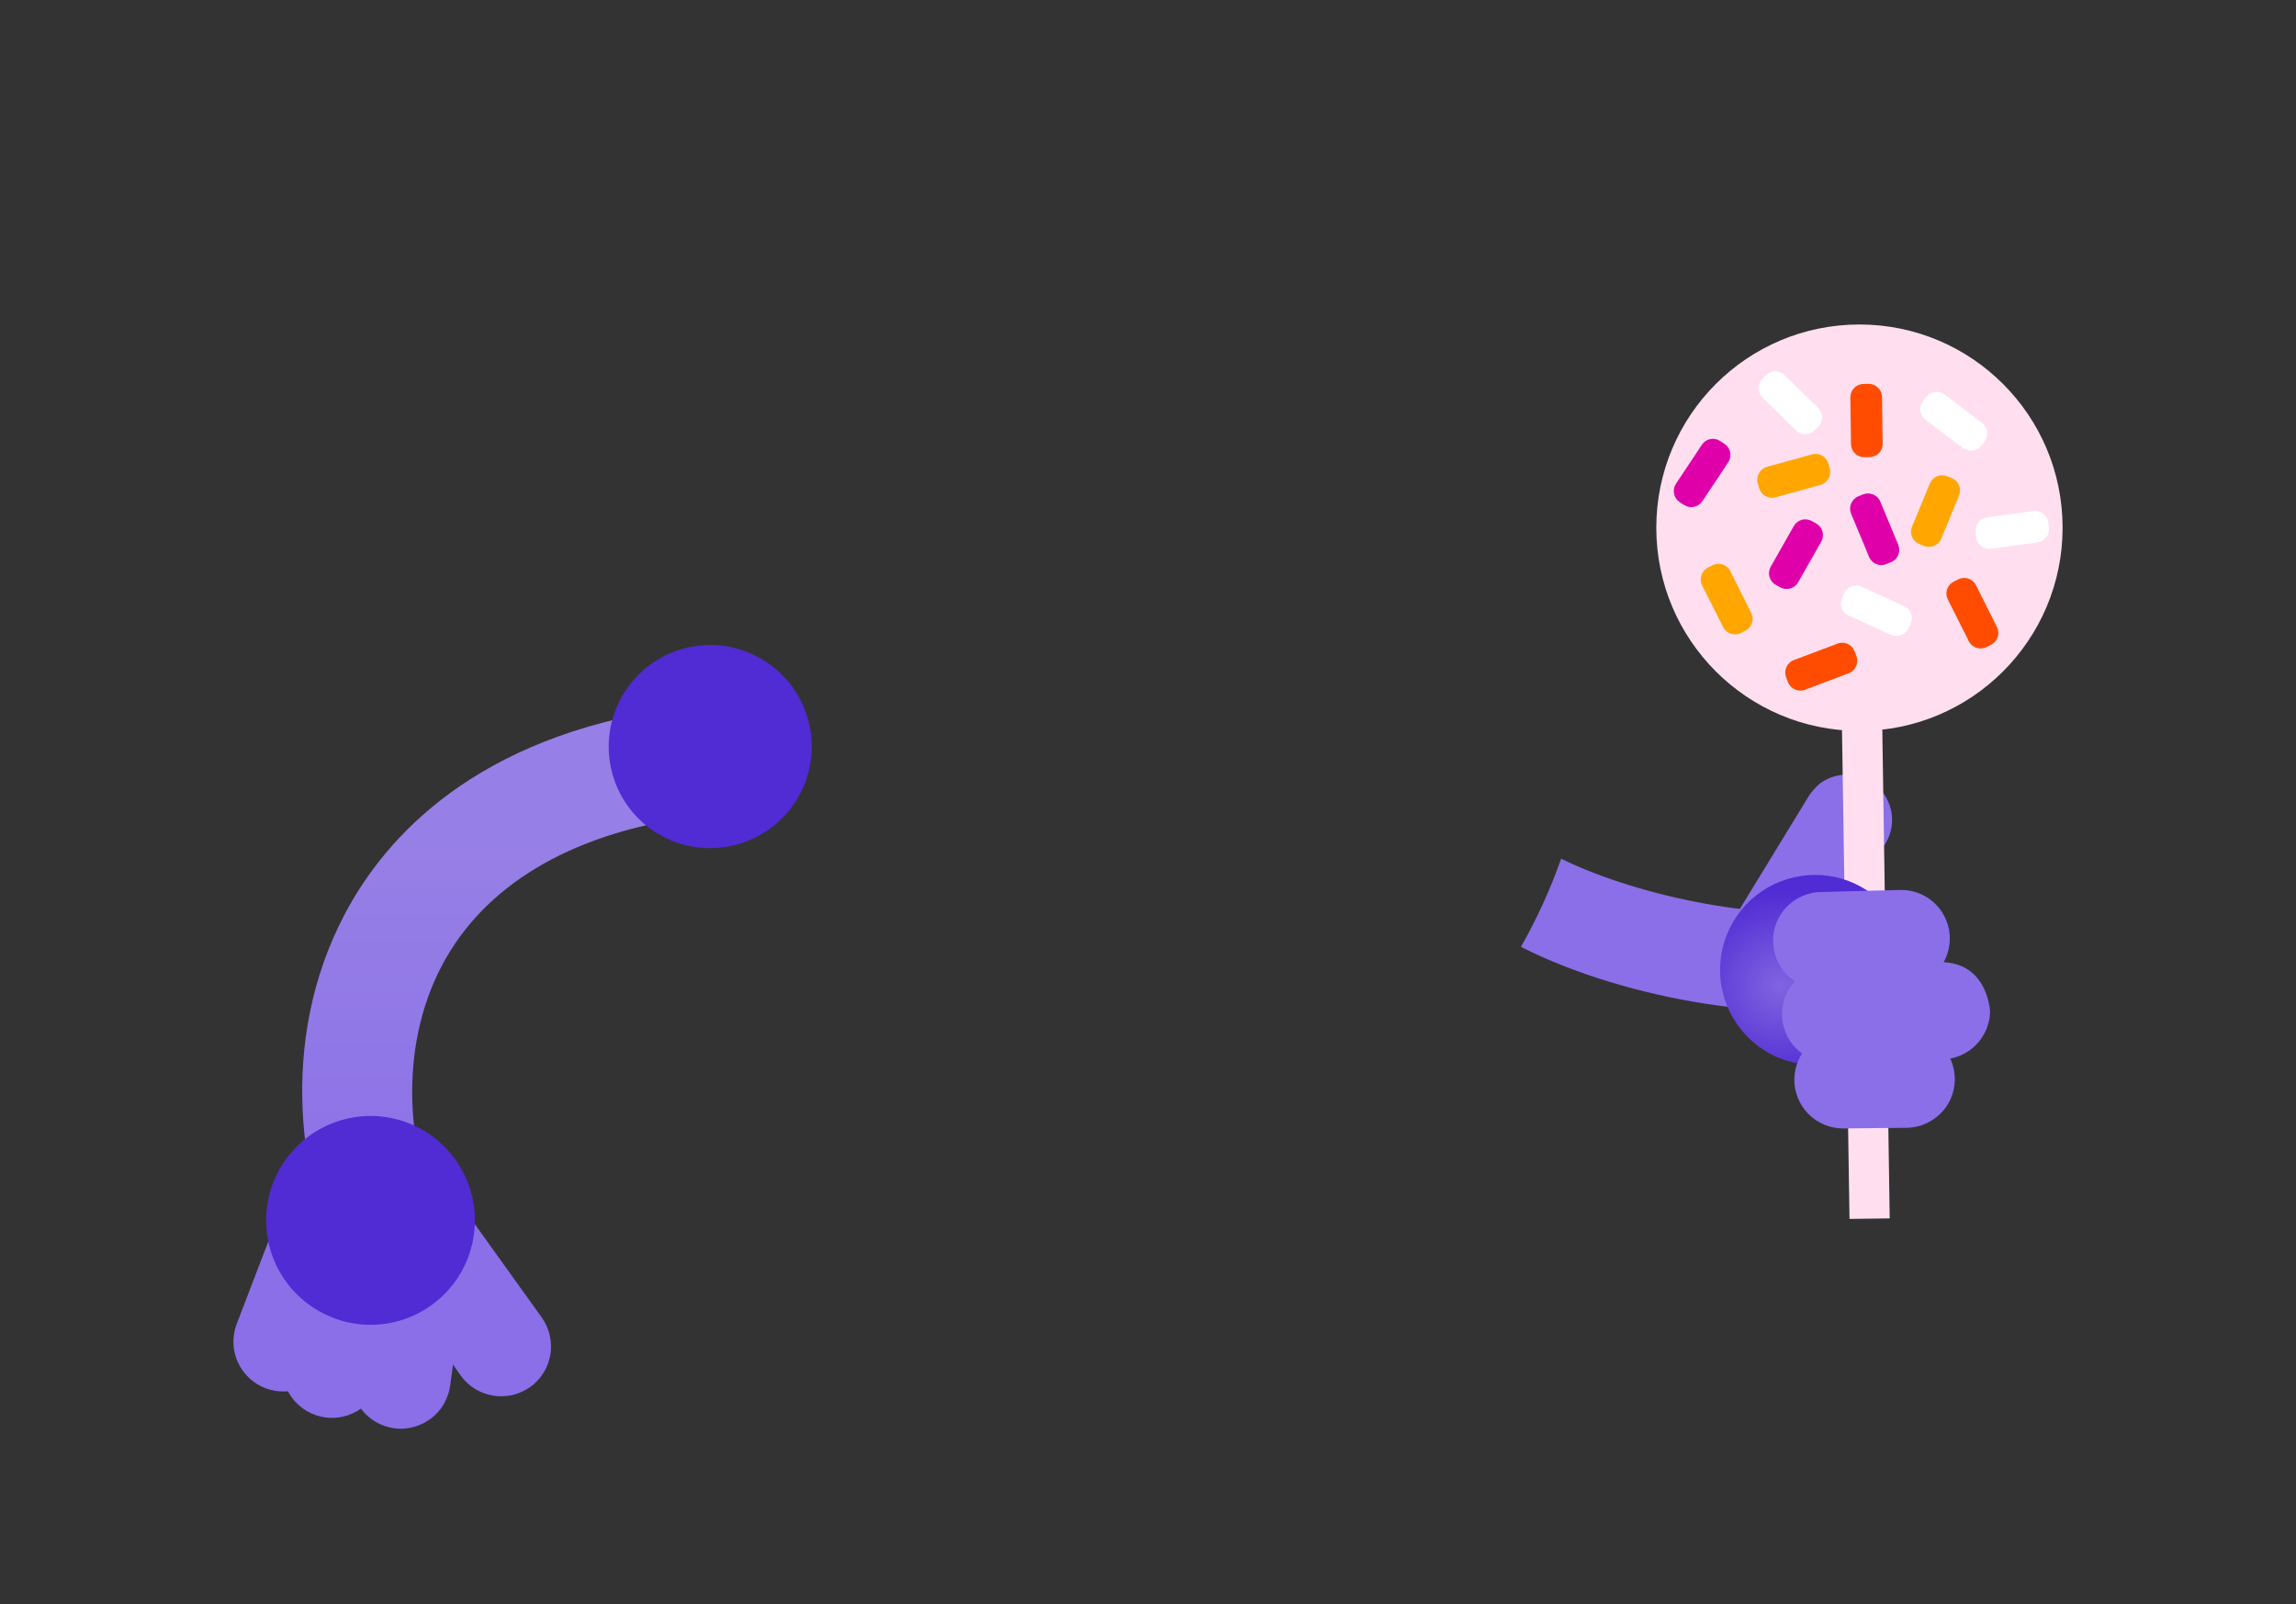 <?xml version="1.0" encoding="utf-8"?>
<!-- Generator: Adobe Illustrator 26.0.0, SVG Export Plug-In . SVG Version: 6.00 Build 0)  -->
<svg version="1.1" id="asset" xmlns="http://www.w3.org/2000/svg" xmlns:xlink="http://www.w3.org/1999/xlink" x="0px" y="0px"
	 viewBox="0 0 214.74 150" style="enable-background:new 0 0 214.74 150;" xml:space="preserve">
<rect x="0" y="0" width="214.74" height="150" fill="#333333" stroke="none"/>
<style type="text/css">
	.st0{fill:#8A6FE8;}
	.st1{fill:url(#SVGID_1_);}
	.st2{fill:url(#SVGID_00000045577716715322230140000012594834209853191085_);}
	.st3{fill:url(#SVGID_00000023963854436422223430000015912869917006035128_);}
	.st4{fill:#FFDFEF;}
	.st5{fill:#FF4C00;}
	.st6{fill:#FFFFFF;}
	.st7{fill:#FFA600;}
	.st8{fill:#E000AA;}
	.st9{fill:url(#SVGID_00000147927964442008964390000017096804582050192540_);}
</style>
<g>
	<path class="st0" d="M171.02,84.85c-5.03,1.37-17.33-0.79-25.01-4.56c-1.01,2.87-2.28,5.63-3.76,8.24
		c10.24,5.2,24.79,7.11,31.23,5.34L171.02,84.85z"/>
	<path class="st0" d="M37.53,120.68l5.54,7.91c0.35,0.5,0.81,0.92,1.32,1.25c0.52,0.33,1.1,0.54,1.7,0.65
		c0.6,0.1,1.22,0.08,1.82-0.05c0.6-0.14,1.16-0.39,1.66-0.74c0.5-0.35,0.92-0.8,1.25-1.32c0.33-0.52,0.54-1.1,0.65-1.7
		s0.08-1.22-0.05-1.82c-0.14-0.6-0.39-1.16-0.74-1.66l-6.86-9.56L37.53,120.68z"/>
	<path class="st0" d="M27.97,117.69l-1.53,9.54c-0.18,1.22,0.13,2.46,0.86,3.45c0.73,0.99,1.83,1.65,3.04,1.84
		c1.22,0.19,2.46-0.12,3.45-0.84c0.99-0.73,1.66-1.81,1.85-3.03l1.57-9.77L27.97,117.69z"/>
	<path class="st0" d="M34.16,118.77l-1.29,9.57c-0.08,0.61-0.03,1.22,0.13,1.81c0.16,0.59,0.44,1.14,0.81,1.63
		c0.38,0.49,0.84,0.89,1.37,1.19c0.53,0.3,1.12,0.5,1.72,0.58c0.61,0.08,1.22,0.03,1.81-0.13c0.59-0.16,1.14-0.44,1.63-0.81
		c0.48-0.37,0.89-0.84,1.19-1.37c0.3-0.53,0.5-1.12,0.58-1.72l1.32-9.82L34.16,118.77z"/>
	<path class="st0" d="M25.57,114.84l-3.46,9.02c-0.42,1.15-0.37,2.43,0.15,3.54c0.51,1.11,1.45,1.98,2.6,2.41
		c1.15,0.43,2.42,0.39,3.54-0.11c1.12-0.5,2-1.42,2.44-2.57l3.55-9.25L25.57,114.84z"/>
	
		<linearGradient id="SVGID_1_" gradientUnits="userSpaceOnUse" x1="46.314" y1="-10399.739" x2="46.314" y2="-10347.217" gradientTransform="matrix(1 0 0 1 0 10466)">
		<stop  offset="0.25" style="stop-color:#967FE6"/>
		<stop  offset="1" style="stop-color:#8A6FE8"/>
	</linearGradient>
	<path class="st1" d="M32,118.78c-3.85-7.86-6.1-21.3,0.25-33.32c3.86-7.3,12.3-16.55,30.65-19.21l1.47,10.18
		c-11.14,1.61-19.1,6.4-23.03,13.83c-4.25,8.05-3.12,17.85-0.11,23.99L32,118.78z"/>
	
		<radialGradient id="SVGID_00000153683826499474640170000015358163334797096601_" cx="4663.972" cy="-4119.916" r="9.993321e-04" gradientTransform="matrix(9504.07 0 0 9504.1 -44326652 39156164)" gradientUnits="userSpaceOnUse">
		<stop  offset="0" style="stop-color:#8065E0"/>
		<stop  offset="1" style="stop-color:#512BD4"/>
	</radialGradient>
	<path style="fill:url(#SVGID_00000153683826499474640170000015358163334797096601_);" d="M66.42,79.3c1.88,0,3.72-0.56,5.28-1.6
		c1.56-1.04,2.78-2.53,3.5-4.26c0.72-1.74,0.91-3.65,0.54-5.49c-0.37-1.84-1.27-3.54-2.6-4.86c-1.33-1.33-3.02-2.23-4.86-2.6
		c-1.84-0.37-3.75-0.18-5.49,0.54c-1.74,0.72-3.22,1.94-4.26,3.5c-1.04,1.56-1.6,3.4-1.6,5.28c0,1.25,0.25,2.48,0.72,3.64
		c0.48,1.15,1.18,2.2,2.06,3.08c0.88,0.88,1.93,1.58,3.08,2.06C63.94,79.06,65.18,79.3,66.42,79.3L66.42,79.3z"/>
	
		<radialGradient id="SVGID_00000152973895438877489650000002869438630361881263_" cx="4686.277" cy="-4084.069" r="5.013755e-04" gradientTransform="matrix(19464.1 0 0 19464.1 -91214120 79492832)" gradientUnits="userSpaceOnUse">
		<stop  offset="0" style="stop-color:#8065E0"/>
		<stop  offset="1" style="stop-color:#512BD4"/>
	</radialGradient>
	<path style="fill:url(#SVGID_00000152973895438877489650000002869438630361881263_);" d="M34.66,123.87c1.93,0,3.82-0.57,5.42-1.65
		c1.61-1.07,2.86-2.6,3.59-4.38c0.74-1.78,0.93-3.75,0.56-5.64c-0.38-1.89-1.31-3.63-2.67-5c-1.37-1.37-3.1-2.29-5-2.67
		c-1.89-0.38-3.86-0.18-5.64,0.56c-1.78,0.74-3.31,1.99-4.38,3.59c-1.07,1.61-1.65,3.49-1.65,5.42c0,1.28,0.25,2.55,0.74,3.73
		c0.49,1.18,1.21,2.26,2.12,3.17c0.91,0.91,1.98,1.62,3.17,2.12C32.11,123.62,33.38,123.87,34.66,123.87z"/>
	<path class="st0" d="M169.13,74.5l-6.82,11.16c-0.58,0.96-0.77,2.1-0.5,3.19c0.26,1.09,0.95,2.03,1.9,2.61
		c0.95,0.58,2.1,0.77,3.19,0.5c1.09-0.26,2.03-0.95,2.61-1.9l6.81-11.16c0.3-0.47,0.49-1,0.59-1.55c0.09-0.55,0.07-1.11-0.06-1.66
		c-0.13-0.54-0.36-1.05-0.69-1.51c-0.33-0.45-0.74-0.83-1.22-1.13c-0.48-0.29-1.01-0.49-1.56-0.57c-0.55-0.09-1.12-0.06-1.66,0.07
		c-0.54,0.13-1.05,0.37-1.5,0.7C169.8,73.61,169.42,74.03,169.13,74.5L169.13,74.5z"/>
	<circle class="st4" cx="173.91" cy="49.34" r="19"/>
	<polygon class="st4" points="176.74,113.92 172.98,113.97 172.24,65.75 176.01,65.7 	"/>
	<path class="st5" d="M174.86,42.74l-0.48,0.01c-0.68,0.01-1.25-0.54-1.26-1.22l-0.06-4.37c-0.01-0.68,0.54-1.25,1.22-1.26
		l0.48-0.01c0.68-0.01,1.25,0.54,1.26,1.22l0.06,4.37C176.1,42.17,175.55,42.73,174.86,42.74z"/>
	<path class="st6" d="M170.06,39.88l-0.33,0.34c-0.48,0.49-1.26,0.5-1.75,0.02l-3.13-3.05c-0.49-0.48-0.5-1.26-0.02-1.75l0.33-0.34
		c0.48-0.49,1.26-0.5,1.75-0.02l3.13,3.05C170.53,38.61,170.54,39.39,170.06,39.88z"/>
	<path class="st7" d="M171,43.35l0.13,0.46c0.18,0.66-0.21,1.34-0.86,1.53l-4.21,1.16c-0.66,0.18-1.34-0.21-1.53-0.86l-0.13-0.46
		c-0.18-0.66,0.21-1.34,0.86-1.53l4.21-1.16C170.14,42.3,170.82,42.69,171,43.35z"/>
	<path class="st8" d="M169.46,48.72l0.41,0.23c0.6,0.34,0.8,1.09,0.47,1.69l-2.16,3.8c-0.34,0.6-1.09,0.8-1.69,0.47l-0.41-0.23
		c-0.6-0.34-0.8-1.09-0.47-1.69l2.16-3.8C168.11,48.59,168.86,48.38,169.46,48.72z"/>
	<path class="st6" d="M179.85,37.51l0.29-0.38c0.41-0.55,1.19-0.65,1.74-0.24l3.49,2.64c0.55,0.41,0.65,1.19,0.24,1.74l-0.29,0.38
		c-0.41,0.55-1.19,0.65-1.74,0.24l-3.49-2.64C179.54,38.83,179.43,38.05,179.85,37.51z"/>
	<path class="st6" d="M184.84,50.25l-0.06-0.47c-0.09-0.68,0.38-1.3,1.06-1.4l4.33-0.6c0.68-0.09,1.3,0.38,1.4,1.06l0.06,0.47
		c0.09,0.68-0.38,1.3-1.06,1.4l-4.33,0.6C185.56,51.4,184.93,50.93,184.84,50.25z"/>
	<path class="st7" d="M179.94,51.04l-0.44-0.18c-0.63-0.26-0.93-0.99-0.67-1.62l1.67-4.04c0.26-0.63,0.99-0.93,1.62-0.67l0.44,0.18
		c0.63,0.26,0.93,0.99,0.67,1.62l-1.67,4.04C181.3,51,180.58,51.3,179.94,51.04z"/>
	<path class="st8" d="M176.87,52.56l-0.44,0.18c-0.63,0.26-1.36-0.04-1.62-0.67l-1.68-4.04c-0.26-0.63,0.04-1.36,0.67-1.62
		l0.44-0.18c0.63-0.26,1.36,0.04,1.62,0.67l1.68,4.04C177.8,51.58,177.5,52.3,176.87,52.56z"/>
	<path class="st5" d="M173.46,60.9l0.17,0.45c0.24,0.64-0.08,1.36-0.72,1.6l-4.09,1.54c-0.64,0.24-1.36-0.08-1.6-0.72l-0.17-0.45
		c-0.24-0.64,0.08-1.36,0.72-1.6l4.09-1.54C172.5,59.93,173.22,60.26,173.46,60.9z"/>
	<path class="st6" d="M172.28,55.9l0.2-0.43c0.29-0.62,1.02-0.89,1.64-0.61l3.97,1.82c0.62,0.29,0.89,1.02,0.61,1.64l-0.2,0.43
		c-0.29,0.62-1.02,0.89-1.64,0.61l-3.97-1.82C172.26,57.25,171.99,56.52,172.28,55.9z"/>
	<path class="st5" d="M182.73,54.38l0.42-0.21c0.61-0.31,1.36-0.06,1.66,0.55l1.96,3.91c0.31,0.61,0.06,1.36-0.55,1.66l-0.42,0.21
		c-0.61,0.31-1.36,0.06-1.66-0.55l-1.97-3.91C181.87,55.43,182.12,54.69,182.73,54.38z"/>
	<path class="st7" d="M159.75,53.06l0.42-0.21c0.61-0.31,1.36-0.06,1.66,0.55l1.96,3.91c0.31,0.61,0.06,1.36-0.55,1.66l-0.42,0.21
		c-0.61,0.31-1.36,0.06-1.66-0.55l-1.97-3.91C158.89,54.11,159.14,53.37,159.75,53.06z"/>
	<path class="st8" d="M160.89,41.24l0.4,0.26c0.57,0.38,0.73,1.15,0.35,1.72l-2.42,3.64c-0.38,0.57-1.15,0.73-1.72,0.35l-0.4-0.26
		c-0.57-0.38-0.73-1.15-0.35-1.72l2.42-3.64C159.55,41.01,160.32,40.86,160.89,41.24z"/>
	
		<radialGradient id="SVGID_00000005241092998725395910000010296838346850010811_" cx="4224.785" cy="-5208.809" r="0.138" gradientTransform="matrix(60.561 -21.997 21.998 60.562 -141106.078 408480.094)" gradientUnits="userSpaceOnUse">
		<stop  offset="0" style="stop-color:#8065E0"/>
		<stop  offset="1" style="stop-color:#512BD4"/>
	</radialGradient>
	<path style="fill:url(#SVGID_00000005241092998725395910000010296838346850010811_);" d="M172.8,99.04
		c1.65-0.6,3.09-1.68,4.13-3.09s1.64-3.11,1.71-4.86c0.08-1.76-0.37-3.49-1.28-5c-0.91-1.5-2.25-2.7-3.84-3.45s-3.37-1-5.11-0.73
		c-1.74,0.27-3.36,1.04-4.65,2.23c-1.3,1.19-2.21,2.73-2.63,4.44c-0.42,1.71-0.32,3.5,0.28,5.15c0.81,2.21,2.46,4.02,4.59,5.02
		C168.14,99.74,170.58,99.85,172.8,99.04z"/>
	<path class="st0" d="M182.83,101.01c-0.03,1.18-0.51,2.31-1.36,3.13s-1.97,1.3-3.15,1.31l-5.94,0.06c-1.21,0-2.37-0.48-3.22-1.33
		c-0.85-0.85-1.34-2.01-1.34-3.22c0-1.21,0.48-2.37,1.33-3.22c0.85-0.85,2.01-1.34,3.22-1.34l5.87-0.06
		c0.61-0.01,1.22,0.11,1.78,0.34c0.56,0.23,1.08,0.58,1.5,1.01c0.43,0.43,0.77,0.95,0.99,1.52
		C182.73,99.79,182.84,100.4,182.83,101.01L182.83,101.01z"/>
	<path class="st0" d="M186.13,94.6c-0.03,1.18-0.52,2.31-1.36,3.14c-0.84,0.83-1.97,1.3-3.16,1.31l-10.38,0.32
		c-0.6,0-1.19-0.12-1.74-0.34c-0.55-0.23-1.06-0.56-1.48-0.98c-0.42-0.42-0.76-0.92-0.99-1.48c-0.23-0.55-0.35-1.14-0.35-1.74
		c0-0.6,0.12-1.19,0.34-1.74c0.23-0.55,0.56-1.05,0.98-1.48s0.92-0.76,1.48-0.99c0.55-0.23,1.14-0.35,1.74-0.35l10.31-0.31
		C185.95,89.98,186.13,94.6,186.13,94.6z"/>
	<path class="st0" d="M182.36,87.87c-0.03,1.18-0.51,2.31-1.36,3.13c-0.84,0.83-1.97,1.3-3.15,1.31l-7.46,0.19
		c-0.6,0-1.19-0.12-1.74-0.34c-0.55-0.23-1.05-0.56-1.48-0.98c-0.42-0.42-0.76-0.92-0.99-1.48c-0.23-0.55-0.35-1.14-0.35-1.74
		c0-0.6,0.12-1.19,0.34-1.74c0.23-0.55,0.56-1.05,0.99-1.48c0.42-0.42,0.92-0.76,1.48-0.99c0.55-0.23,1.14-0.35,1.74-0.35l7.39-0.19
		c0.61-0.01,1.21,0.11,1.78,0.34c0.56,0.23,1.08,0.58,1.5,1.01c0.43,0.43,0.77,0.95,0.99,1.52
		C182.27,86.65,182.38,87.26,182.36,87.87L182.36,87.87z"/>
</g>
</svg>
